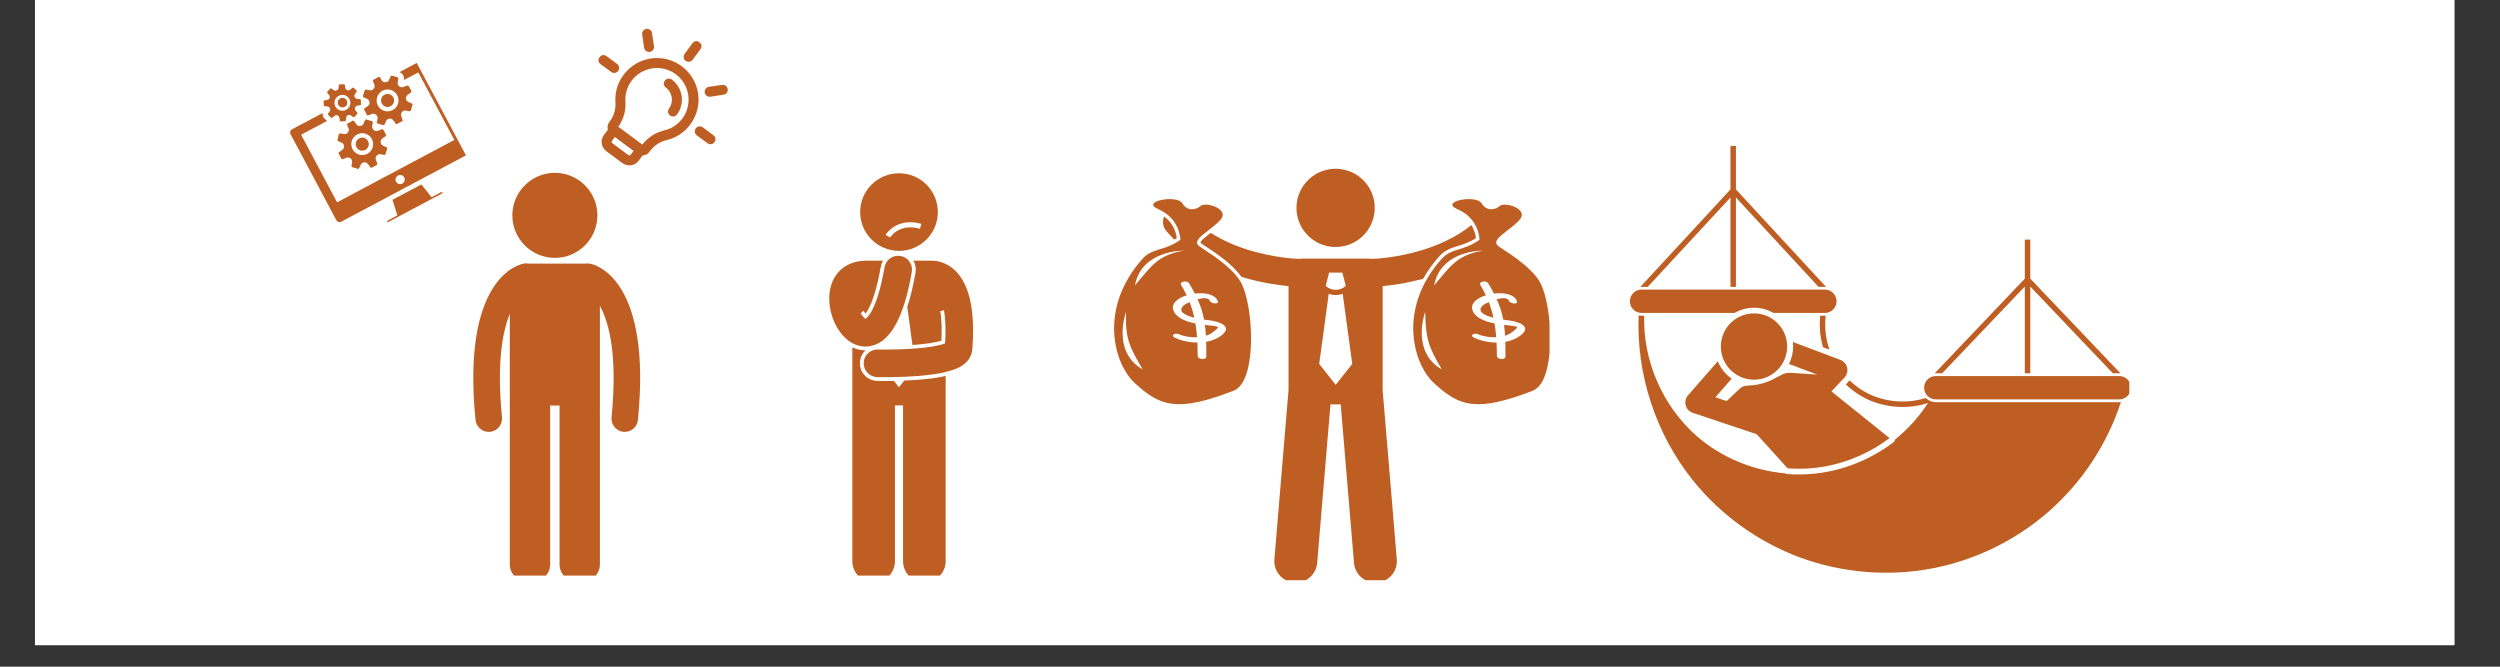 <svg xmlns="http://www.w3.org/2000/svg" xmlns:xlink="http://www.w3.org/1999/xlink" width="150" zoomAndPan="magnify" viewBox="0 0 112.5 30" height="40" preserveAspectRatio="xMidYMid meet" version="1.0"><rect x="0" y="0" width="112.5" height="30" fill="#333333" stroke="none"/><defs><clipPath id="c2d4c47d10"><path d="M 1.574 0 L 110.445 0 L 110.445 29.031 L 1.574 29.031 Z M 1.574 0 " clip-rule="nonzero"/></clipPath><clipPath id="dfc63db276"><path d="M 22 11 L 27 11 L 27 25.902 L 22 25.902 Z M 22 11 " clip-rule="nonzero"/></clipPath><clipPath id="94ad5353b3"><path d="M 23 7.758 L 27 7.758 L 27 12 L 23 12 Z M 23 7.758 " clip-rule="nonzero"/></clipPath><clipPath id="2c72146982"><path d="M 26 2 L 28 2 L 28 4 L 26 4 Z M 26 2 " clip-rule="nonzero"/></clipPath><clipPath id="1e89576ee9"><path d="M 28.891 0 L 34.145 3.887 L 30.258 9.137 L 25.008 5.254 Z M 28.891 0 " clip-rule="nonzero"/></clipPath><clipPath id="2fcbacc83d"><path d="M 28.891 0 L 34.145 3.887 L 30.258 9.137 L 25.008 5.254 Z M 28.891 0 " clip-rule="nonzero"/></clipPath><clipPath id="b4b1901c84"><path d="M 31 5 L 33 5 L 33 7 L 31 7 Z M 31 5 " clip-rule="nonzero"/></clipPath><clipPath id="4eae72ff4d"><path d="M 28.891 0 L 34.145 3.887 L 30.258 9.137 L 25.008 5.254 Z M 28.891 0 " clip-rule="nonzero"/></clipPath><clipPath id="1708d84624"><path d="M 28.891 0 L 34.145 3.887 L 30.258 9.137 L 25.008 5.254 Z M 28.891 0 " clip-rule="nonzero"/></clipPath><clipPath id="2fd935cc0a"><path d="M 31 3 L 33 3 L 33 5 L 31 5 Z M 31 3 " clip-rule="nonzero"/></clipPath><clipPath id="ec3bfe5c89"><path d="M 28.891 0 L 34.145 3.887 L 30.258 9.137 L 25.008 5.254 Z M 28.891 0 " clip-rule="nonzero"/></clipPath><clipPath id="4f8f46f903"><path d="M 28.891 0 L 34.145 3.887 L 30.258 9.137 L 25.008 5.254 Z M 28.891 0 " clip-rule="nonzero"/></clipPath><clipPath id="8fc13295b8"><path d="M 30 1 L 32 1 L 32 3 L 30 3 Z M 30 1 " clip-rule="nonzero"/></clipPath><clipPath id="a2ac317461"><path d="M 28.891 0 L 34.145 3.887 L 30.258 9.137 L 25.008 5.254 Z M 28.891 0 " clip-rule="nonzero"/></clipPath><clipPath id="eefa16e169"><path d="M 28.891 0 L 34.145 3.887 L 30.258 9.137 L 25.008 5.254 Z M 28.891 0 " clip-rule="nonzero"/></clipPath><clipPath id="ea96a3e283"><path d="M 28 1 L 30 1 L 30 3 L 28 3 Z M 28 1 " clip-rule="nonzero"/></clipPath><clipPath id="7dbac472fd"><path d="M 28.891 0 L 34.145 3.887 L 30.258 9.137 L 25.008 5.254 Z M 28.891 0 " clip-rule="nonzero"/></clipPath><clipPath id="64dae70a8d"><path d="M 28.891 0 L 34.145 3.887 L 30.258 9.137 L 25.008 5.254 Z M 28.891 0 " clip-rule="nonzero"/></clipPath><clipPath id="7bbec34dca"><path d="M 27 2 L 32 2 L 32 7 L 27 7 Z M 27 2 " clip-rule="nonzero"/></clipPath><clipPath id="f698cacf5c"><path d="M 28.891 0 L 34.145 3.887 L 30.258 9.137 L 25.008 5.254 Z M 28.891 0 " clip-rule="nonzero"/></clipPath><clipPath id="3d1618eaf7"><path d="M 28.891 0 L 34.145 3.887 L 30.258 9.137 L 25.008 5.254 Z M 28.891 0 " clip-rule="nonzero"/></clipPath><clipPath id="dd1e8b3389"><path d="M 27 5 L 30 5 L 30 8 L 27 8 Z M 27 5 " clip-rule="nonzero"/></clipPath><clipPath id="d99654ff79"><path d="M 28.891 0 L 34.145 3.887 L 30.258 9.137 L 25.008 5.254 Z M 28.891 0 " clip-rule="nonzero"/></clipPath><clipPath id="452cbefd7a"><path d="M 28.891 0 L 34.145 3.887 L 30.258 9.137 L 25.008 5.254 Z M 28.891 0 " clip-rule="nonzero"/></clipPath><clipPath id="867f3028f2"><path d="M 29 3 L 31 3 L 31 6 L 29 6 Z M 29 3 " clip-rule="nonzero"/></clipPath><clipPath id="cd46c085e6"><path d="M 28.891 0 L 34.145 3.887 L 30.258 9.137 L 25.008 5.254 Z M 28.891 0 " clip-rule="nonzero"/></clipPath><clipPath id="d2a54cc81a"><path d="M 28.891 0 L 34.145 3.887 L 30.258 9.137 L 25.008 5.254 Z M 28.891 0 " clip-rule="nonzero"/></clipPath><clipPath id="d890df1494"><path d="M 13 2 L 22 2 L 22 10 L 13 10 Z M 13 2 " clip-rule="nonzero"/></clipPath><clipPath id="ce23285d39"><path d="M 12.605 5.18 L 18.371 2.113 L 21.441 7.879 L 15.672 10.949 Z M 12.605 5.18 " clip-rule="nonzero"/></clipPath><clipPath id="52ad5da58a"><path d="M 12.605 5.18 L 18.371 2.113 L 21.441 7.879 L 15.672 10.949 Z M 12.605 5.18 " clip-rule="nonzero"/></clipPath><clipPath id="d2d493270c"><path d="M 17 8 L 21 8 L 21 11 L 17 11 Z M 17 8 " clip-rule="nonzero"/></clipPath><clipPath id="b1aae26d94"><path d="M 12.605 5.18 L 18.371 2.113 L 21.441 7.879 L 15.672 10.949 Z M 12.605 5.18 " clip-rule="nonzero"/></clipPath><clipPath id="12b11d3037"><path d="M 12.605 5.18 L 18.371 2.113 L 21.441 7.879 L 15.672 10.949 Z M 12.605 5.18 " clip-rule="nonzero"/></clipPath><clipPath id="8c9e901a64"><path d="M 16 3 L 19 3 L 19 6 L 16 6 Z M 16 3 " clip-rule="nonzero"/></clipPath><clipPath id="92c08981e7"><path d="M 12.605 5.18 L 18.371 2.113 L 21.441 7.879 L 15.672 10.949 Z M 12.605 5.18 " clip-rule="nonzero"/></clipPath><clipPath id="3fd5a70918"><path d="M 12.605 5.18 L 18.371 2.113 L 21.441 7.879 L 15.672 10.949 Z M 12.605 5.18 " clip-rule="nonzero"/></clipPath><clipPath id="1ba8e51472"><path d="M 17 4 L 18 4 L 18 5 L 17 5 Z M 17 4 " clip-rule="nonzero"/></clipPath><clipPath id="1f71a36b19"><path d="M 12.605 5.18 L 18.371 2.113 L 21.441 7.879 L 15.672 10.949 Z M 12.605 5.18 " clip-rule="nonzero"/></clipPath><clipPath id="2eae98d9f6"><path d="M 12.605 5.18 L 18.371 2.113 L 21.441 7.879 L 15.672 10.949 Z M 12.605 5.18 " clip-rule="nonzero"/></clipPath><clipPath id="b42bdfa254"><path d="M 15 5 L 18 5 L 18 8 L 15 8 Z M 15 5 " clip-rule="nonzero"/></clipPath><clipPath id="73b0558c3b"><path d="M 12.605 5.18 L 18.371 2.113 L 21.441 7.879 L 15.672 10.949 Z M 12.605 5.18 " clip-rule="nonzero"/></clipPath><clipPath id="7a1396812b"><path d="M 12.605 5.18 L 18.371 2.113 L 21.441 7.879 L 15.672 10.949 Z M 12.605 5.18 " clip-rule="nonzero"/></clipPath><clipPath id="d0e65e0685"><path d="M 16 6 L 17 6 L 17 7 L 16 7 Z M 16 6 " clip-rule="nonzero"/></clipPath><clipPath id="7002fffc7a"><path d="M 12.605 5.18 L 18.371 2.113 L 21.441 7.879 L 15.672 10.949 Z M 12.605 5.18 " clip-rule="nonzero"/></clipPath><clipPath id="f8177c543b"><path d="M 12.605 5.18 L 18.371 2.113 L 21.441 7.879 L 15.672 10.949 Z M 12.605 5.18 " clip-rule="nonzero"/></clipPath><clipPath id="52802e617e"><path d="M 14 3 L 17 3 L 17 6 L 14 6 Z M 14 3 " clip-rule="nonzero"/></clipPath><clipPath id="274243067c"><path d="M 12.605 5.18 L 18.371 2.113 L 21.441 7.879 L 15.672 10.949 Z M 12.605 5.18 " clip-rule="nonzero"/></clipPath><clipPath id="6380935071"><path d="M 12.605 5.18 L 18.371 2.113 L 21.441 7.879 L 15.672 10.949 Z M 12.605 5.18 " clip-rule="nonzero"/></clipPath><clipPath id="fc24d5681e"><path d="M 15 4 L 16 4 L 16 5 L 15 5 Z M 15 4 " clip-rule="nonzero"/></clipPath><clipPath id="6bb4cc31e0"><path d="M 12.605 5.18 L 18.371 2.113 L 21.441 7.879 L 15.672 10.949 Z M 12.605 5.18 " clip-rule="nonzero"/></clipPath><clipPath id="e6a636a04c"><path d="M 12.605 5.18 L 18.371 2.113 L 21.441 7.879 L 15.672 10.949 Z M 12.605 5.18 " clip-rule="nonzero"/></clipPath><clipPath id="fbaa6a7288"><path d="M 38 11 L 43.848 11 L 43.848 17 L 38 17 Z M 38 11 " clip-rule="nonzero"/></clipPath><clipPath id="efb90114fd"><path d="M 38 15 L 43 15 L 43 25.902 L 38 25.902 Z M 38 15 " clip-rule="nonzero"/></clipPath><clipPath id="6ccd62648a"><path d="M 37.316 11 L 42 11 L 42 16 L 37.316 16 Z M 37.316 11 " clip-rule="nonzero"/></clipPath><clipPath id="3e61df4848"><path d="M 38 7.758 L 43 7.758 L 43 12 L 38 12 Z M 38 7.758 " clip-rule="nonzero"/></clipPath><clipPath id="4477387282"><path d="M 58 7.242 L 62 7.242 L 62 12 L 58 12 Z M 58 7.242 " clip-rule="nonzero"/></clipPath><clipPath id="ba4ac413f8"><path d="M 54 10 L 67 10 L 67 26.109 L 54 26.109 Z M 54 10 " clip-rule="nonzero"/></clipPath><clipPath id="1161fc80bf"><path d="M 63 8 L 69.73 8 L 69.73 19 L 63 19 Z M 63 8 " clip-rule="nonzero"/></clipPath><clipPath id="b2ab6a227f"><path d="M 73.32 6.559 L 95.82 6.559 L 95.82 26 L 73.32 26 Z M 73.32 6.559 " clip-rule="nonzero"/></clipPath></defs><g clip-path="url(#c2d4c47d10)"><path fill="#ffffff" d="M 1.574 0 L 110.445 0 L 110.445 29.031 L 1.574 29.031 Z M 1.574 0 " fill-opacity="1" fill-rule="nonzero"/><path fill="#ffffff" d="M 1.574 0 L 110.445 0 L 110.445 29.031 L 1.574 29.031 Z M 1.574 0 " fill-opacity="1" fill-rule="nonzero"/></g><g clip-path="url(#dfc63db276)"><path fill="#bf5e22" d="M 26.996 13.746 L 26.996 12.148 L 26.465 11.863 L 23.578 11.863 L 22.941 12.148 L 22.941 18.41 C 22.941 18.426 22.941 18.441 22.945 18.461 C 22.941 18.477 22.941 18.492 22.941 18.508 L 22.941 25.398 C 22.941 25.852 23.348 26.223 23.852 26.223 C 24.352 26.223 24.758 25.852 24.758 25.398 L 24.758 18.246 C 24.898 18.254 25.043 18.254 25.18 18.246 L 25.18 25.398 C 25.18 25.852 25.59 26.223 26.09 26.223 C 26.59 26.223 26.996 25.852 26.996 25.398 L 26.996 18.508 C 26.996 18.492 26.996 18.48 26.992 18.469 C 26.996 18.449 26.996 18.43 26.996 18.41 L 26.996 13.746 " fill-opacity="1" fill-rule="nonzero"/></g><path fill="#bf5e22" d="M 28.113 19.434 C 28.094 19.434 28.074 19.434 28.055 19.434 C 27.727 19.398 27.488 19.105 27.52 18.777 C 28.02 13.734 26.355 13.051 26.336 13.047 C 26.016 12.977 25.809 12.656 25.879 12.332 C 25.949 12.012 26.27 11.809 26.594 11.875 C 26.875 11.938 29.328 12.66 28.707 18.895 C 28.68 19.203 28.418 19.434 28.113 19.434 " fill-opacity="1" fill-rule="nonzero"/><path fill="#bf5e22" d="M 21.992 19.434 C 22.012 19.434 22.031 19.434 22.051 19.434 C 22.383 19.398 22.621 19.105 22.59 18.777 C 22.086 13.734 23.754 13.051 23.77 13.047 C 24.094 12.977 24.297 12.656 24.227 12.332 C 24.156 12.012 23.836 11.809 23.516 11.875 C 23.234 11.938 20.777 12.66 21.398 18.895 C 21.43 19.203 21.688 19.434 21.992 19.434 " fill-opacity="1" fill-rule="nonzero"/><g clip-path="url(#94ad5353b3)"><path fill="#bf5e22" d="M 24.969 11.605 C 26.023 11.605 26.883 10.746 26.883 9.691 C 26.883 8.637 26.023 7.777 24.969 7.777 C 23.914 7.777 23.055 8.637 23.055 9.691 C 23.055 10.746 23.914 11.605 24.969 11.605 " fill-opacity="1" fill-rule="nonzero"/></g><g clip-path="url(#2c72146982)"><g clip-path="url(#1e89576ee9)"><g clip-path="url(#2fcbacc83d)"><path fill="#bf5e22" d="M 27.02 2.883 L 27.504 3.238 C 27.602 3.312 27.742 3.293 27.816 3.191 C 27.891 3.094 27.867 2.953 27.77 2.879 L 27.289 2.523 C 27.188 2.449 27.047 2.469 26.973 2.57 C 26.898 2.668 26.922 2.809 27.02 2.883 Z M 27.02 2.883 " fill-opacity="1" fill-rule="evenodd"/></g></g></g><g clip-path="url(#b4b1901c84)"><g clip-path="url(#4eae72ff4d)"><g clip-path="url(#1708d84624)"><path fill="#bf5e22" d="M 32.105 6.086 L 31.625 5.73 C 31.523 5.656 31.383 5.676 31.309 5.777 C 31.234 5.875 31.258 6.016 31.355 6.09 L 31.836 6.445 C 31.938 6.52 32.078 6.5 32.152 6.398 C 32.227 6.301 32.203 6.16 32.105 6.086 Z M 32.105 6.086 " fill-opacity="1" fill-rule="evenodd"/></g></g></g><g clip-path="url(#2fd935cc0a)"><g clip-path="url(#ec3bfe5c89)"><g clip-path="url(#4f8f46f903)"><path fill="#bf5e22" d="M 32.492 3.82 L 31.898 3.906 C 31.777 3.926 31.691 4.039 31.711 4.164 C 31.73 4.285 31.844 4.371 31.965 4.352 L 32.559 4.262 C 32.68 4.246 32.766 4.129 32.746 4.008 C 32.73 3.887 32.613 3.801 32.492 3.82 Z M 32.492 3.82 " fill-opacity="1" fill-rule="evenodd"/></g></g></g><g clip-path="url(#8fc13295b8)"><g clip-path="url(#a2ac317461)"><g clip-path="url(#eefa16e169)"><path fill="#bf5e22" d="M 31.164 1.941 L 30.809 2.422 C 30.734 2.523 30.754 2.664 30.855 2.738 C 30.953 2.812 31.094 2.789 31.168 2.691 L 31.523 2.211 C 31.598 2.109 31.578 1.969 31.477 1.895 C 31.379 1.82 31.238 1.844 31.164 1.941 Z M 31.164 1.941 " fill-opacity="1" fill-rule="evenodd"/></g></g></g><g clip-path="url(#ea96a3e283)"><g clip-path="url(#7dbac472fd)"><g clip-path="url(#64dae70a8d)"><path fill="#bf5e22" d="M 28.898 1.555 L 28.984 2.148 C 29.004 2.27 29.117 2.355 29.242 2.336 C 29.363 2.316 29.449 2.203 29.43 2.082 L 29.34 1.488 C 29.324 1.367 29.207 1.281 29.086 1.301 C 28.965 1.316 28.879 1.434 28.898 1.555 Z M 28.898 1.555 " fill-opacity="1" fill-rule="evenodd"/></g></g></g><g clip-path="url(#7bbec34dca)"><g clip-path="url(#f698cacf5c)"><g clip-path="url(#3d1618eaf7)"><path fill="#bf5e22" d="M 27.449 5.449 L 27.414 5.504 C 27.289 5.668 27.324 5.902 27.492 6.027 C 27.762 6.227 28.422 6.715 28.695 6.918 C 28.859 7.039 29.098 7.004 29.219 6.84 C 29.227 6.828 29.234 6.816 29.242 6.809 C 29.25 6.801 29.254 6.793 29.258 6.789 C 29.438 6.547 29.695 6.379 29.984 6.309 C 30.406 6.211 30.793 5.969 31.066 5.598 C 31.684 4.766 31.508 3.594 30.676 2.98 C 29.844 2.363 28.672 2.539 28.059 3.371 C 27.781 3.742 27.664 4.184 27.695 4.613 C 27.715 4.914 27.629 5.211 27.449 5.449 Z M 28.902 6.512 L 27.816 5.711 C 28.055 5.383 28.172 4.984 28.145 4.586 C 28.145 4.582 28.145 4.582 28.145 4.582 C 28.121 4.258 28.211 3.922 28.418 3.637 C 28.887 3.008 29.777 2.871 30.41 3.34 C 31.039 3.809 31.176 4.699 30.707 5.332 C 30.496 5.613 30.203 5.797 29.883 5.871 C 29.492 5.965 29.145 6.191 28.902 6.512 Z M 28.902 6.512 " fill-opacity="1" fill-rule="evenodd"/></g></g></g><g clip-path="url(#dd1e8b3389)"><g clip-path="url(#d99654ff79)"><g clip-path="url(#452cbefd7a)"><path fill="#bf5e22" d="M 29.008 6.871 C 29.082 6.77 29.062 6.629 28.961 6.555 L 27.758 5.664 C 27.656 5.59 27.516 5.613 27.445 5.711 L 27.176 6.074 C 27.094 6.184 27.059 6.324 27.078 6.461 C 27.102 6.602 27.176 6.723 27.285 6.805 C 27.496 6.961 27.801 7.188 28.008 7.34 C 28.121 7.422 28.262 7.457 28.398 7.438 C 28.535 7.418 28.66 7.344 28.742 7.23 C 28.832 7.109 29.008 6.871 29.008 6.871 Z M 28.516 6.785 L 28.379 6.965 C 28.367 6.98 28.352 6.992 28.332 6.992 C 28.312 6.996 28.293 6.992 28.277 6.98 L 27.555 6.445 C 27.539 6.434 27.527 6.414 27.523 6.395 C 27.52 6.375 27.527 6.355 27.539 6.34 C 27.539 6.34 27.672 6.16 27.672 6.16 Z M 28.516 6.785 " fill-opacity="1" fill-rule="evenodd"/></g></g></g><g clip-path="url(#867f3028f2)"><g clip-path="url(#cd46c085e6)"><g clip-path="url(#d2a54cc81a)"><path fill="#bf5e22" d="M 29.965 3.941 C 30.262 4.164 30.324 4.586 30.105 4.887 C 30.031 4.984 30.051 5.125 30.152 5.199 C 30.25 5.273 30.391 5.254 30.465 5.152 C 30.836 4.652 30.73 3.949 30.23 3.582 C 30.133 3.508 29.992 3.527 29.918 3.629 C 29.844 3.727 29.863 3.867 29.965 3.941 Z M 29.965 3.941 " fill-opacity="1" fill-rule="evenodd"/></g></g></g><g clip-path="url(#d890df1494)"><g clip-path="url(#ce23285d39)"><g clip-path="url(#52ad5da58a)"><path fill="#bf5e22" d="M 18.848 2.781 L 17.977 3.246 C 18.117 3.293 18.203 3.441 18.176 3.586 L 18.176 3.602 L 18.824 3.258 L 20.445 6.297 L 15.168 9.105 L 13.551 6.062 L 14.719 5.441 L 14.609 5.344 C 14.539 5.277 14.508 5.18 14.52 5.086 L 13.145 5.816 C 13.062 5.859 13.031 5.957 13.074 6.039 L 15.133 9.906 C 15.176 9.988 15.273 10.02 15.355 9.977 L 21.062 6.941 C 21.145 6.898 21.172 6.801 21.129 6.719 L 19.07 2.852 C 19.027 2.77 18.93 2.738 18.848 2.781 Z M 18.105 8.262 C 18.004 8.316 17.879 8.277 17.824 8.176 C 17.77 8.078 17.809 7.949 17.91 7.898 C 18.012 7.844 18.137 7.883 18.191 7.984 C 18.242 8.078 18.207 8.211 18.105 8.262 Z M 18.105 8.262 " fill-opacity="1" fill-rule="nonzero"/></g></g></g><g clip-path="url(#d2d493270c)"><g clip-path="url(#b1aae26d94)"><g clip-path="url(#12b11d3037)"><path fill="#bf5e22" d="M 19.922 8.68 L 19.996 8.82 C 20.012 8.852 20 8.891 19.969 8.906 L 17.594 10.168 C 17.562 10.184 17.527 10.172 17.508 10.141 L 17.434 10.004 C 17.418 9.973 17.43 9.934 17.461 9.918 L 17.883 9.691 L 17.66 8.992 L 18.965 8.301 L 19.418 8.875 L 19.84 8.652 C 19.867 8.637 19.906 8.648 19.922 8.68 Z M 19.922 8.68 " fill-opacity="1" fill-rule="nonzero"/></g></g></g><g clip-path="url(#8c9e901a64)"><g clip-path="url(#92c08981e7)"><g clip-path="url(#3fd5a70918)"><path fill="#bf5e22" d="M 18.309 3.855 L 18.148 3.918 C 18.09 3.941 18.02 3.93 17.961 3.887 C 17.914 3.84 17.891 3.777 17.895 3.711 L 17.926 3.543 C 17.926 3.516 17.914 3.492 17.887 3.48 L 17.645 3.406 C 17.613 3.398 17.59 3.414 17.578 3.434 L 17.508 3.594 C 17.484 3.656 17.422 3.695 17.352 3.699 C 17.285 3.711 17.223 3.68 17.184 3.629 L 17.102 3.484 C 17.09 3.461 17.055 3.453 17.035 3.465 L 16.809 3.586 C 16.781 3.598 16.773 3.629 16.785 3.652 L 16.848 3.816 C 16.871 3.875 16.859 3.945 16.812 3.996 C 16.77 4.051 16.711 4.074 16.641 4.062 L 16.469 4.031 C 16.445 4.031 16.418 4.043 16.41 4.07 L 16.336 4.312 C 16.328 4.344 16.34 4.367 16.363 4.379 L 16.523 4.449 C 16.582 4.473 16.621 4.535 16.629 4.602 C 16.633 4.672 16.609 4.734 16.551 4.773 L 16.406 4.875 C 16.383 4.887 16.375 4.922 16.387 4.941 L 16.508 5.168 C 16.52 5.195 16.551 5.203 16.574 5.191 L 16.738 5.129 C 16.797 5.105 16.867 5.117 16.922 5.16 C 16.977 5.203 16.996 5.266 16.992 5.332 L 16.957 5.496 C 16.953 5.523 16.969 5.547 16.996 5.559 L 17.238 5.629 C 17.27 5.641 17.293 5.625 17.305 5.602 L 17.375 5.445 C 17.398 5.383 17.457 5.344 17.527 5.34 C 17.594 5.328 17.66 5.359 17.699 5.418 L 17.801 5.559 C 17.812 5.586 17.848 5.59 17.867 5.578 L 18.094 5.457 C 18.121 5.445 18.129 5.418 18.113 5.391 L 18.055 5.23 C 18.031 5.168 18.039 5.098 18.086 5.043 C 18.129 4.988 18.188 4.965 18.258 4.977 L 18.43 5.008 C 18.453 5.008 18.48 4.996 18.488 4.965 L 18.562 4.723 C 18.57 4.695 18.559 4.672 18.535 4.656 L 18.375 4.59 C 18.316 4.562 18.273 4.504 18.27 4.434 C 18.266 4.363 18.289 4.301 18.348 4.262 L 18.492 4.164 C 18.512 4.145 18.52 4.113 18.512 4.094 L 18.391 3.867 C 18.363 3.852 18.336 3.84 18.309 3.855 Z M 17.672 4.953 C 17.434 5.082 17.133 4.992 17.004 4.75 C 16.879 4.512 16.969 4.211 17.211 4.082 C 17.449 3.957 17.75 4.047 17.875 4.289 C 18.004 4.527 17.914 4.828 17.672 4.953 Z M 17.672 4.953 " fill-opacity="1" fill-rule="nonzero"/></g></g></g><g clip-path="url(#1ba8e51472)"><g clip-path="url(#1f71a36b19)"><g clip-path="url(#2eae98d9f6)"><path fill="#bf5e22" d="M 17.305 4.262 C 17.16 4.336 17.105 4.512 17.184 4.656 C 17.258 4.801 17.434 4.855 17.578 4.777 C 17.723 4.699 17.777 4.527 17.699 4.383 C 17.621 4.238 17.449 4.184 17.305 4.262 Z M 17.305 4.262 " fill-opacity="1" fill-rule="nonzero"/></g></g></g><g clip-path="url(#b42bdfa254)"><g clip-path="url(#73b0558c3b)"><g clip-path="url(#7a1396812b)"><path fill="#bf5e22" d="M 17.164 5.824 L 17.004 5.887 C 16.941 5.91 16.871 5.898 16.816 5.855 C 16.766 5.809 16.742 5.75 16.746 5.68 L 16.777 5.512 C 16.781 5.484 16.766 5.461 16.738 5.453 L 16.496 5.379 C 16.469 5.367 16.441 5.383 16.43 5.406 L 16.359 5.562 C 16.336 5.625 16.277 5.664 16.207 5.668 C 16.141 5.68 16.074 5.648 16.039 5.598 L 15.938 5.457 C 15.926 5.43 15.891 5.426 15.871 5.434 L 15.645 5.555 C 15.617 5.57 15.609 5.598 15.625 5.625 L 15.684 5.785 C 15.711 5.844 15.699 5.914 15.652 5.965 C 15.609 6.02 15.547 6.043 15.477 6.031 L 15.309 6.004 C 15.281 6 15.258 6.012 15.246 6.043 L 15.188 6.285 C 15.18 6.312 15.195 6.336 15.215 6.352 L 15.375 6.418 C 15.438 6.441 15.477 6.504 15.48 6.574 C 15.484 6.645 15.461 6.703 15.402 6.746 L 15.262 6.844 C 15.234 6.859 15.23 6.895 15.242 6.91 L 15.359 7.141 C 15.375 7.164 15.402 7.172 15.43 7.16 L 15.59 7.098 C 15.652 7.074 15.723 7.086 15.777 7.129 C 15.832 7.172 15.848 7.234 15.844 7.305 L 15.816 7.465 C 15.812 7.488 15.828 7.516 15.855 7.523 L 16.098 7.598 C 16.129 7.605 16.152 7.594 16.164 7.57 L 16.234 7.41 C 16.258 7.352 16.316 7.309 16.387 7.305 C 16.457 7.293 16.52 7.324 16.559 7.383 L 16.66 7.523 C 16.672 7.551 16.707 7.555 16.727 7.547 L 16.953 7.426 C 16.98 7.41 16.988 7.383 16.977 7.359 L 16.914 7.195 C 16.891 7.137 16.902 7.066 16.945 7.012 C 16.988 6.953 17.047 6.93 17.117 6.941 L 17.289 6.973 C 17.312 6.977 17.34 6.961 17.348 6.934 L 17.422 6.691 C 17.43 6.66 17.418 6.637 17.395 6.625 L 17.234 6.555 C 17.176 6.531 17.137 6.473 17.129 6.402 C 17.125 6.332 17.148 6.27 17.207 6.23 L 17.352 6.129 C 17.371 6.109 17.383 6.082 17.371 6.062 L 17.25 5.836 C 17.219 5.82 17.188 5.812 17.164 5.824 Z M 16.531 6.922 C 16.293 7.047 15.992 6.957 15.867 6.719 C 15.738 6.477 15.828 6.176 16.07 6.051 C 16.309 5.922 16.609 6.016 16.734 6.254 C 16.859 6.496 16.773 6.793 16.531 6.922 Z M 16.531 6.922 " fill-opacity="1" fill-rule="nonzero"/></g></g></g><g clip-path="url(#d0e65e0685)"><g clip-path="url(#7002fffc7a)"><g clip-path="url(#f8177c543b)"><path fill="#bf5e22" d="M 16.164 6.227 C 16.02 6.305 15.965 6.477 16.043 6.625 C 16.121 6.77 16.293 6.82 16.438 6.746 C 16.582 6.668 16.637 6.492 16.559 6.348 C 16.48 6.203 16.309 6.148 16.164 6.227 Z M 16.164 6.227 " fill-opacity="1" fill-rule="nonzero"/></g></g></g><g clip-path="url(#52802e617e)"><g clip-path="url(#274243067c)"><g clip-path="url(#6380935071)"><path fill="#bf5e22" d="M 16.195 4.461 L 16.066 4.449 C 16.016 4.441 15.977 4.414 15.961 4.367 C 15.938 4.324 15.941 4.273 15.977 4.23 L 16.051 4.125 C 16.059 4.113 16.062 4.086 16.047 4.07 L 15.906 3.945 C 15.887 3.945 15.863 3.941 15.855 3.953 L 15.758 4.035 C 15.723 4.074 15.676 4.074 15.625 4.059 C 15.578 4.043 15.547 4.004 15.535 3.953 L 15.52 3.824 C 15.516 3.805 15.496 3.789 15.477 3.793 L 15.285 3.797 C 15.27 3.797 15.254 3.812 15.246 3.832 L 15.234 3.961 C 15.227 4.012 15.199 4.051 15.152 4.066 C 15.109 4.09 15.059 4.086 15.02 4.059 L 14.914 3.984 C 14.898 3.969 14.875 3.973 14.859 3.988 L 14.73 4.129 C 14.715 4.145 14.719 4.168 14.727 4.18 L 14.809 4.273 C 14.84 4.316 14.848 4.359 14.832 4.41 C 14.816 4.457 14.777 4.488 14.727 4.496 L 14.598 4.516 C 14.574 4.52 14.566 4.535 14.562 4.559 L 14.57 4.742 C 14.574 4.766 14.59 4.773 14.609 4.777 L 14.734 4.793 C 14.789 4.797 14.828 4.824 14.844 4.871 C 14.867 4.918 14.863 4.969 14.836 5.008 L 14.762 5.109 C 14.746 5.129 14.75 5.148 14.766 5.164 L 14.898 5.297 C 14.914 5.312 14.938 5.309 14.949 5.301 L 15.051 5.215 C 15.09 5.18 15.137 5.18 15.184 5.191 C 15.234 5.207 15.262 5.25 15.273 5.301 L 15.293 5.426 C 15.297 5.449 15.312 5.465 15.336 5.461 L 15.527 5.457 C 15.543 5.457 15.566 5.438 15.562 5.422 L 15.578 5.293 C 15.582 5.242 15.609 5.203 15.656 5.184 C 15.703 5.16 15.754 5.164 15.793 5.195 L 15.895 5.27 C 15.914 5.285 15.934 5.281 15.949 5.262 L 16.078 5.121 C 16.094 5.105 16.09 5.082 16.082 5.07 L 16 4.977 C 15.965 4.941 15.965 4.891 15.977 4.844 C 15.992 4.797 16.035 4.766 16.086 4.754 L 16.211 4.734 C 16.234 4.73 16.242 4.719 16.246 4.691 L 16.238 4.512 C 16.23 4.48 16.215 4.465 16.195 4.461 Z M 15.422 4.984 C 15.223 4.992 15.059 4.836 15.051 4.641 C 15.043 4.441 15.199 4.277 15.398 4.27 C 15.598 4.262 15.758 4.418 15.77 4.617 C 15.773 4.809 15.621 4.977 15.422 4.984 Z M 15.422 4.984 " fill-opacity="1" fill-rule="nonzero"/></g></g></g><g clip-path="url(#fc24d5681e)"><g clip-path="url(#6bb4cc31e0)"><g clip-path="url(#e6a636a04c)"><path fill="#bf5e22" d="M 15.406 4.402 C 15.285 4.41 15.191 4.508 15.199 4.625 C 15.203 4.746 15.305 4.84 15.422 4.832 C 15.539 4.824 15.633 4.727 15.629 4.609 C 15.625 4.496 15.527 4.402 15.406 4.402 Z M 15.406 4.402 " fill-opacity="1" fill-rule="nonzero"/></g></g></g><g clip-path="url(#fbaa6a7288)"><path fill="#bf5e22" d="M 41.199 12.266 C 41.094 12.863 40.973 13.371 40.828 13.809 L 41.059 15.523 C 41.113 15.52 41.164 15.516 41.215 15.512 C 41.676 15.477 42.125 15.406 42.363 15.332 C 42.371 15.176 42.375 15.023 42.375 14.883 C 42.375 14.52 42.352 14.234 42.312 14.004 L 42.48 13.961 C 42.52 14.207 42.547 14.508 42.547 14.883 C 42.547 15.059 42.543 15.246 42.527 15.453 C 42.523 15.453 42.52 15.457 42.512 15.457 C 42.277 15.555 41.75 15.641 41.23 15.68 C 40.707 15.723 40.172 15.73 39.844 15.73 C 39.734 15.73 39.648 15.73 39.59 15.73 C 39.531 15.727 39.504 15.727 39.504 15.727 C 39.16 15.719 38.875 15.988 38.867 16.332 C 38.859 16.676 39.129 16.961 39.473 16.969 C 39.477 16.969 39.617 16.973 39.844 16.973 C 40.312 16.973 41.137 16.957 41.891 16.859 C 42.273 16.809 42.629 16.742 42.953 16.621 C 43.113 16.559 43.27 16.484 43.426 16.352 C 43.574 16.227 43.734 16.004 43.754 15.723 C 43.777 15.422 43.789 15.141 43.789 14.883 C 43.789 14.402 43.75 13.992 43.684 13.641 C 43.57 13.047 43.367 12.621 43.109 12.309 C 42.902 12.066 42.664 11.914 42.453 11.832 C 42.266 11.758 42.102 11.738 41.996 11.734 C 41.98 11.734 41.969 11.73 41.953 11.73 L 41.102 11.73 C 41.195 11.887 41.23 12.074 41.199 12.266 Z M 41.199 12.266 " fill-opacity="1" fill-rule="nonzero"/></g><path fill="#bf5e22" d="M 39.68 15.559 L 39.68 15.555 C 39.68 15.555 39.676 15.559 39.672 15.559 C 39.676 15.559 39.68 15.559 39.68 15.559 Z M 39.68 15.559 " fill-opacity="1" fill-rule="nonzero"/><g clip-path="url(#efb90114fd)"><path fill="#bf5e22" d="M 40.691 17.125 L 40.453 17.426 L 40.227 17.141 C 40.102 17.141 39.973 17.145 39.844 17.145 C 39.641 17.145 39.508 17.141 39.477 17.141 L 39.469 17.141 C 39.254 17.133 39.059 17.047 38.914 16.895 C 38.766 16.742 38.691 16.539 38.695 16.328 C 38.699 16.105 38.797 15.906 38.949 15.766 C 38.719 15.766 38.52 15.707 38.355 15.629 L 38.355 25.25 C 38.355 25.781 38.785 26.211 39.316 26.211 C 39.844 26.211 40.273 25.781 40.273 25.25 L 40.273 18.242 L 40.637 18.242 L 40.637 25.25 C 40.637 25.781 41.066 26.211 41.594 26.211 C 42.125 26.211 42.555 25.781 42.555 25.25 L 42.555 16.918 C 42.328 16.969 42.105 17.004 41.914 17.031 C 41.559 17.074 41.145 17.109 40.691 17.125 Z M 40.691 17.125 " fill-opacity="1" fill-rule="nonzero"/></g><g clip-path="url(#6ccd62648a)"><path fill="#bf5e22" d="M 37.68 14.758 C 37.723 14.828 37.773 14.898 37.824 14.969 C 37.922 15.098 38.035 15.215 38.168 15.32 C 38.371 15.473 38.641 15.594 38.949 15.594 C 38.949 15.594 38.953 15.594 38.953 15.594 C 39.223 15.594 39.496 15.492 39.715 15.328 C 40.043 15.074 40.285 14.707 40.496 14.211 C 40.707 13.711 40.887 13.07 41.031 12.234 C 41.09 11.898 40.863 11.578 40.523 11.52 C 40.188 11.457 39.867 11.684 39.805 12.023 C 39.629 13.051 39.398 13.703 39.199 14.043 C 39.102 14.211 39.012 14.301 38.969 14.332 C 38.957 14.34 38.953 14.344 38.945 14.348 C 38.914 14.328 38.824 14.254 38.75 14.125 C 38.746 14.113 38.738 14.105 38.734 14.098 L 38.859 13.977 C 38.871 13.996 38.883 14.016 38.898 14.035 C 38.914 14.066 38.93 14.09 38.945 14.113 C 38.977 14.074 39.012 14.023 39.051 13.957 C 39.277 13.574 39.488 12.859 39.637 11.996 C 39.656 11.898 39.688 11.812 39.734 11.73 L 38.957 11.73 C 38.934 11.73 38.914 11.734 38.891 11.734 C 38.41 11.75 37.969 11.949 37.699 12.281 C 37.41 12.633 37.316 13.051 37.316 13.434 C 37.32 13.906 37.449 14.363 37.68 14.758 Z M 37.68 14.758 " fill-opacity="1" fill-rule="nonzero"/></g><g clip-path="url(#3e61df4848)"><path fill="#bf5e22" d="M 40.457 11.289 C 41.422 11.289 42.203 10.508 42.203 9.543 C 42.203 8.578 41.422 7.797 40.457 7.797 C 39.492 7.797 38.707 8.578 38.707 9.543 C 38.707 10.508 39.492 11.289 40.457 11.289 Z M 40.961 10 C 41.113 10 41.277 10.02 41.461 10.074 L 41.398 10.297 C 41.234 10.25 41.09 10.23 40.961 10.23 C 40.402 10.23 40.121 10.59 40.062 10.672 C 40.055 10.684 40.055 10.688 40.055 10.688 L 40.051 10.688 C 40.051 10.688 40.055 10.688 40.055 10.688 L 39.852 10.57 C 39.859 10.555 40.195 10 40.961 10 Z M 40.961 10 " fill-opacity="1" fill-rule="nonzero"/></g><g clip-path="url(#4477387282)"><path fill="#bf5e22" d="M 60.5 7.641 C 60.73 7.691 60.938 7.785 61.129 7.922 C 61.316 8.059 61.473 8.227 61.598 8.422 C 61.719 8.621 61.801 8.836 61.84 9.066 C 61.879 9.297 61.871 9.527 61.816 9.754 C 61.766 9.98 61.668 10.188 61.535 10.379 C 61.398 10.57 61.23 10.727 61.031 10.848 C 60.836 10.973 60.621 11.055 60.391 11.09 C 60.16 11.129 59.93 11.121 59.703 11.07 C 59.477 11.016 59.266 10.922 59.078 10.785 C 58.887 10.648 58.73 10.48 58.605 10.285 C 58.484 10.086 58.402 9.871 58.363 9.641 C 58.328 9.41 58.336 9.184 58.387 8.953 C 58.441 8.727 58.535 8.52 58.672 8.328 C 58.809 8.141 58.973 7.984 59.172 7.859 C 59.371 7.734 59.586 7.656 59.816 7.617 C 60.047 7.578 60.273 7.586 60.5 7.641 Z M 60.5 7.641 " fill-opacity="1" fill-rule="nonzero"/></g><g clip-path="url(#ba4ac413f8)"><path fill="#bf5e22" d="M 54.023 10.914 C 54.023 10.918 54.035 10.938 54.066 10.961 C 54.09 10.977 54.156 11.023 54.234 11.074 C 54.609 11.316 55.445 11.859 55.867 12.461 C 55.875 12.461 55.879 12.465 55.883 12.465 C 56.715 12.715 57.465 12.828 57.984 12.875 L 57.984 17.551 L 57.348 25.168 C 57.301 25.703 57.699 26.168 58.23 26.215 C 58.762 26.258 59.23 25.863 59.273 25.332 L 59.871 18.199 L 60.332 18.199 L 60.93 25.332 C 60.973 25.863 61.441 26.258 61.973 26.215 C 62.508 26.168 62.902 25.703 62.855 25.168 L 62.219 17.551 L 62.219 12.875 C 62.68 12.836 63.32 12.738 64.039 12.547 C 64.23 12.207 64.469 11.867 64.77 11.531 C 65.023 11.25 65.312 11.16 65.621 11.062 C 65.871 10.984 66.129 10.906 66.418 10.715 C 66.402 10.598 66.359 10.367 66.211 10.129 C 65.555 10.664 64.734 11.035 63.961 11.266 C 62.953 11.57 62.012 11.648 61.727 11.648 C 61.723 11.648 61.723 11.648 61.719 11.648 C 61.684 11.641 61.648 11.637 61.613 11.637 L 58.59 11.637 C 58.555 11.637 58.52 11.641 58.484 11.648 C 58.48 11.648 58.48 11.648 58.477 11.648 C 58.191 11.648 57.25 11.57 56.242 11.266 C 55.652 11.09 55.035 10.832 54.484 10.48 C 54.473 10.488 54.465 10.496 54.453 10.504 C 54.285 10.633 54.023 10.832 54.023 10.914 Z M 60.242 17.145 L 60.105 17.316 L 59.961 17.133 L 59.363 16.375 L 59.516 15.27 L 59.793 13.219 C 59.895 13.258 60 13.277 60.105 13.277 L 60.109 13.277 C 60.215 13.277 60.32 13.258 60.422 13.219 L 60.699 15.262 L 60.852 16.375 Z M 59.809 12.266 L 60.406 12.266 L 60.555 12.855 L 60.531 12.891 C 60.41 12.992 60.258 13.043 60.105 13.043 C 59.957 13.043 59.805 12.992 59.684 12.891 L 59.66 12.855 Z M 59.809 12.266 " fill-opacity="1" fill-rule="nonzero"/></g><path fill="#bf5e22" d="M 52.387 9.742 C 52.297 9.953 52.324 10.203 52.48 10.391 C 52.598 10.531 52.719 10.66 52.844 10.781 C 52.883 10.762 52.918 10.738 52.953 10.715 C 52.934 10.531 52.836 10.07 52.387 9.742 Z M 52.387 9.742 " fill-opacity="1" fill-rule="nonzero"/><path fill="#bf5e22" d="M 55.848 12.719 C 55.785 12.605 55.703 12.488 55.605 12.375 C 55.066 11.738 54.105 11.191 53.969 11.082 C 53.715 10.883 53.984 10.668 54.344 10.391 C 54.523 10.25 54.727 10.098 54.895 9.922 C 55.398 9.398 54.242 9.07 54.031 9.266 C 53.848 9.434 53.438 9.543 53.203 9.145 C 52.969 8.75 51.293 9.059 52.121 9.41 C 52.254 9.469 52.367 9.535 52.465 9.605 C 53.117 10.074 53.117 10.789 53.117 10.789 C 53.066 10.828 53.016 10.859 52.965 10.891 C 52.332 11.281 51.82 11.191 51.422 11.637 C 49.418 13.875 50.121 16.371 51.066 17.238 C 52.211 18.293 52.977 18.562 55.512 17.582 C 56.586 17.168 56.418 13.77 55.848 12.719 Z M 50.672 14.035 C 50.633 15.227 50.816 15.598 51.422 16.625 C 50.008 15.82 50.672 14.035 50.672 14.035 Z M 51.074 12.84 C 51.367 11.242 53.273 11.277 53.273 11.277 C 52.121 11.477 51.844 11.93 51.074 12.84 Z M 54.938 15.117 C 54.746 15.254 54.52 15.34 54.277 15.383 C 54.285 15.602 54.285 15.824 54.285 16.043 C 54.285 16.211 53.895 16.184 53.895 16.016 C 53.895 15.809 53.891 15.609 53.883 15.414 C 53.527 15.414 53.172 15.336 52.883 15.203 C 52.645 15.094 52.879 14.961 53.051 15.039 C 53.266 15.137 53.574 15.188 53.867 15.176 C 53.852 14.965 53.828 14.758 53.793 14.555 C 53.359 14.469 52.895 14.297 52.793 13.934 C 52.711 13.641 53.008 13.41 53.402 13.289 C 53.328 13.137 53.25 12.988 53.156 12.836 C 53.047 12.66 53.422 12.609 53.504 12.742 C 53.598 12.895 53.688 13.051 53.77 13.211 C 54.219 13.156 54.68 13.242 54.797 13.543 C 54.867 13.723 54.492 13.664 54.441 13.535 C 54.383 13.387 54.145 13.398 53.891 13.465 C 54.023 13.758 54.125 14.062 54.184 14.383 C 54.281 14.398 54.359 14.406 54.402 14.41 C 54.832 14.465 55.539 14.672 54.938 15.117 Z M 54.938 15.117 " fill-opacity="1" fill-rule="nonzero"/><path fill="#bf5e22" d="M 54.789 14.703 C 54.652 14.664 54.508 14.652 54.367 14.637 C 54.324 14.633 54.273 14.629 54.219 14.621 C 54.242 14.785 54.254 14.945 54.266 15.109 C 54.348 15.082 54.422 15.051 54.488 15.012 C 54.52 14.988 54.902 14.734 54.789 14.703 Z M 54.789 14.703 " fill-opacity="1" fill-rule="nonzero"/><path fill="#bf5e22" d="M 53.262 13.746 C 52.973 14.023 53.344 14.195 53.742 14.297 C 53.691 14.059 53.621 13.824 53.531 13.594 C 53.406 13.648 53.309 13.707 53.262 13.746 Z M 53.262 13.746 " fill-opacity="1" fill-rule="nonzero"/><path fill="#bf5e22" d="M 67.949 15.012 C 67.984 14.988 68.363 14.734 68.254 14.703 C 68.113 14.664 67.969 14.652 67.828 14.637 C 67.785 14.633 67.734 14.629 67.684 14.621 C 67.703 14.785 67.719 14.945 67.727 15.109 C 67.809 15.082 67.883 15.051 67.949 15.012 Z M 67.949 15.012 " fill-opacity="1" fill-rule="nonzero"/><path fill="#bf5e22" d="M 66.727 13.746 C 66.434 14.023 66.805 14.195 67.203 14.297 C 67.152 14.059 67.086 13.824 66.996 13.594 C 66.871 13.648 66.77 13.707 66.727 13.746 Z M 66.727 13.746 " fill-opacity="1" fill-rule="nonzero"/><g clip-path="url(#1161fc80bf)"><path fill="#bf5e22" d="M 64.887 11.637 C 64.633 11.918 64.426 12.199 64.254 12.484 C 63.059 14.473 63.699 16.48 64.527 17.238 C 65.672 18.293 66.438 18.562 68.973 17.582 C 70.047 17.168 69.879 13.77 69.309 12.719 C 68.891 11.945 67.594 11.211 67.43 11.082 C 67.047 10.781 67.855 10.445 68.355 9.922 C 68.859 9.398 67.703 9.07 67.492 9.266 C 67.449 9.305 67.395 9.344 67.328 9.371 C 67.234 9.41 67.121 9.43 67.012 9.406 C 66.883 9.383 66.762 9.309 66.664 9.145 C 66.434 8.75 64.758 9.059 65.586 9.414 C 65.953 9.57 66.184 9.801 66.332 10.027 C 66.578 10.414 66.578 10.789 66.578 10.789 C 65.875 11.301 65.316 11.156 64.887 11.637 Z M 64.133 14.035 C 64.16 15.266 64.277 15.598 64.883 16.625 C 63.473 15.82 64.133 14.035 64.133 14.035 Z M 64.535 12.84 C 64.57 12.652 64.629 12.488 64.703 12.34 C 65.254 11.25 66.734 11.277 66.734 11.277 C 65.891 11.422 65.516 11.707 65.074 12.203 C 64.914 12.387 64.742 12.598 64.535 12.84 Z M 68.258 13.543 C 68.332 13.723 67.953 13.664 67.902 13.539 C 67.848 13.387 67.605 13.398 67.352 13.465 C 67.484 13.758 67.59 14.062 67.645 14.383 C 67.742 14.398 67.82 14.406 67.863 14.414 C 68.297 14.465 69 14.672 68.398 15.117 C 68.211 15.254 67.98 15.34 67.738 15.383 C 67.746 15.602 67.746 15.824 67.746 16.043 C 67.75 16.211 67.359 16.184 67.359 16.016 C 67.359 15.809 67.355 15.609 67.344 15.414 C 66.992 15.414 66.633 15.336 66.344 15.203 C 66.105 15.094 66.34 14.961 66.512 15.039 C 66.727 15.137 67.035 15.188 67.328 15.176 C 67.312 14.965 67.289 14.758 67.254 14.555 C 66.82 14.469 66.355 14.297 66.254 13.934 C 66.172 13.641 66.469 13.41 66.863 13.289 C 66.793 13.137 66.711 12.988 66.621 12.836 C 66.508 12.66 66.887 12.609 66.965 12.742 C 67.059 12.895 67.148 13.051 67.23 13.211 C 67.684 13.156 68.145 13.242 68.258 13.543 Z M 68.258 13.543 " fill-opacity="1" fill-rule="nonzero"/></g><g clip-path="url(#b2ab6a227f)"><path fill="#bf5e22" d="M 77.871 6.566 L 77.871 8.523 L 73.812 12.914 C 73.828 12.91 73.848 12.91 73.867 12.91 L 74.148 12.91 L 77.871 8.887 L 77.871 12.91 L 78.117 12.91 L 78.117 8.887 L 81.836 12.91 L 82.121 12.91 C 82.137 12.91 82.156 12.91 82.176 12.914 L 78.117 8.523 L 78.117 6.566 Z M 91.117 10.781 L 91.117 12.539 L 87.059 16.801 C 87.074 16.801 87.094 16.797 87.113 16.797 L 87.398 16.797 L 91.117 12.895 L 91.117 16.797 L 91.363 16.797 L 91.363 12.895 L 95.078 16.797 L 95.363 16.797 C 95.383 16.797 95.402 16.801 95.422 16.801 L 91.363 12.539 L 91.363 10.781 Z M 73.867 13.031 C 73.578 13.031 73.344 13.266 73.344 13.559 C 73.344 13.848 73.578 14.082 73.867 14.082 L 78.055 14.082 C 78.32 13.93 78.625 13.848 78.93 13.848 C 79.234 13.848 79.539 13.93 79.805 14.082 L 82.121 14.082 C 82.41 14.082 82.645 13.848 82.645 13.559 C 82.645 13.266 82.41 13.031 82.121 13.031 Z M 78.93 14.102 C 78.105 14.102 77.438 14.77 77.438 15.594 C 77.438 16.418 78.105 17.086 78.93 17.086 C 79.754 17.086 80.422 16.418 80.422 15.594 C 80.422 14.77 79.754 14.102 78.93 14.102 Z M 73.738 14.195 C 73.633 16.859 74.516 19.547 76.188 21.625 C 77.445 23.184 79.125 24.391 81 25.086 C 82.879 25.777 84.941 25.953 86.906 25.586 C 88.875 25.219 90.734 24.309 92.23 22.984 C 93.711 21.676 94.832 19.969 95.441 18.09 C 95.418 18.094 95.391 18.098 95.363 18.098 L 87.113 18.098 C 87.09 18.098 87.07 18.094 87.047 18.094 C 87.035 18.094 87.027 18.09 87.016 18.09 C 87.004 18.086 86.992 18.086 86.984 18.082 C 86.969 18.082 86.953 18.074 86.938 18.07 C 86.934 18.07 86.926 18.07 86.922 18.066 C 86.902 18.062 86.887 18.055 86.867 18.047 C 86.867 18.047 86.867 18.047 86.863 18.047 C 86.844 18.039 86.828 18.031 86.809 18.02 C 86.773 18 86.738 17.977 86.707 17.953 C 86.691 17.938 86.676 17.926 86.66 17.91 C 85.824 18.172 84.887 18.105 84.098 17.727 C 83.777 17.57 83.484 17.363 83.227 17.117 C 83.215 17.137 83.199 17.152 83.184 17.168 L 83.062 17.301 C 83.336 17.562 83.648 17.781 83.992 17.949 C 84.844 18.359 85.855 18.426 86.758 18.137 C 86.359 18.758 85.855 19.312 85.281 19.777 C 85.266 19.836 85.234 19.883 85.184 19.922 C 84.312 20.57 83.297 21.031 82.227 21.23 C 81.633 21.344 81.027 21.375 80.43 21.332 C 80.395 21.328 80.359 21.32 80.328 21.301 C 78.875 21.168 77.465 20.59 76.363 19.633 C 74.828 18.293 73.93 16.242 73.988 14.207 L 73.867 14.207 C 73.848 14.207 73.824 14.207 73.801 14.203 C 73.781 14.203 73.766 14.199 73.746 14.195 C 73.742 14.195 73.742 14.195 73.738 14.195 Z M 82.156 14.203 C 82.145 14.207 82.133 14.207 82.121 14.207 L 81.91 14.207 C 81.863 14.656 81.898 15.117 82.016 15.555 C 82.02 15.578 82.027 15.602 82.035 15.625 C 82.168 15.676 82.219 15.695 82.328 15.734 C 82.301 15.656 82.273 15.574 82.25 15.492 C 82.141 15.074 82.109 14.633 82.156 14.203 Z M 80.68 15.391 C 80.688 15.461 80.691 15.527 80.691 15.594 C 80.691 15.867 80.625 16.137 80.504 16.379 C 80.957 16.551 81.422 16.723 81.773 16.855 C 81.773 16.855 80.965 16.801 80.582 16.777 C 80.473 16.77 80.305 16.797 80.207 16.848 C 80.082 16.91 79.91 17 79.758 17.082 C 79.539 17.199 79.16 17.312 78.91 17.332 L 78.609 17.355 C 78.48 17.363 78.367 17.414 78.273 17.504 L 77.715 18.035 C 77.703 18.035 77.691 18.035 77.688 18.035 L 77.699 18.047 L 77.191 17.879 C 77.395 17.645 77.66 17.344 77.926 17.039 C 77.84 16.98 77.758 16.914 77.684 16.84 C 77.52 16.676 77.387 16.473 77.301 16.258 C 76.668 16.977 75.961 17.789 75.961 17.789 C 75.73 18.055 75.844 18.469 76.176 18.578 L 79.051 19.539 L 80.449 21.078 C 81.027 21.117 81.609 21.086 82.18 20.98 C 83.211 20.785 84.191 20.344 85.031 19.715 L 82.414 17.613 L 83 16.992 C 83.238 16.738 83.145 16.32 82.816 16.195 C 82.816 16.195 81.625 15.742 80.68 15.391 Z M 87.113 16.922 C 86.82 16.922 86.586 17.156 86.586 17.449 C 86.586 17.738 86.82 17.973 87.113 17.973 L 95.363 17.973 C 95.656 17.973 95.891 17.738 95.891 17.449 C 95.891 17.156 95.656 16.922 95.363 16.922 Z M 87.113 16.922 " fill-opacity="1" fill-rule="nonzero"/></g></svg>